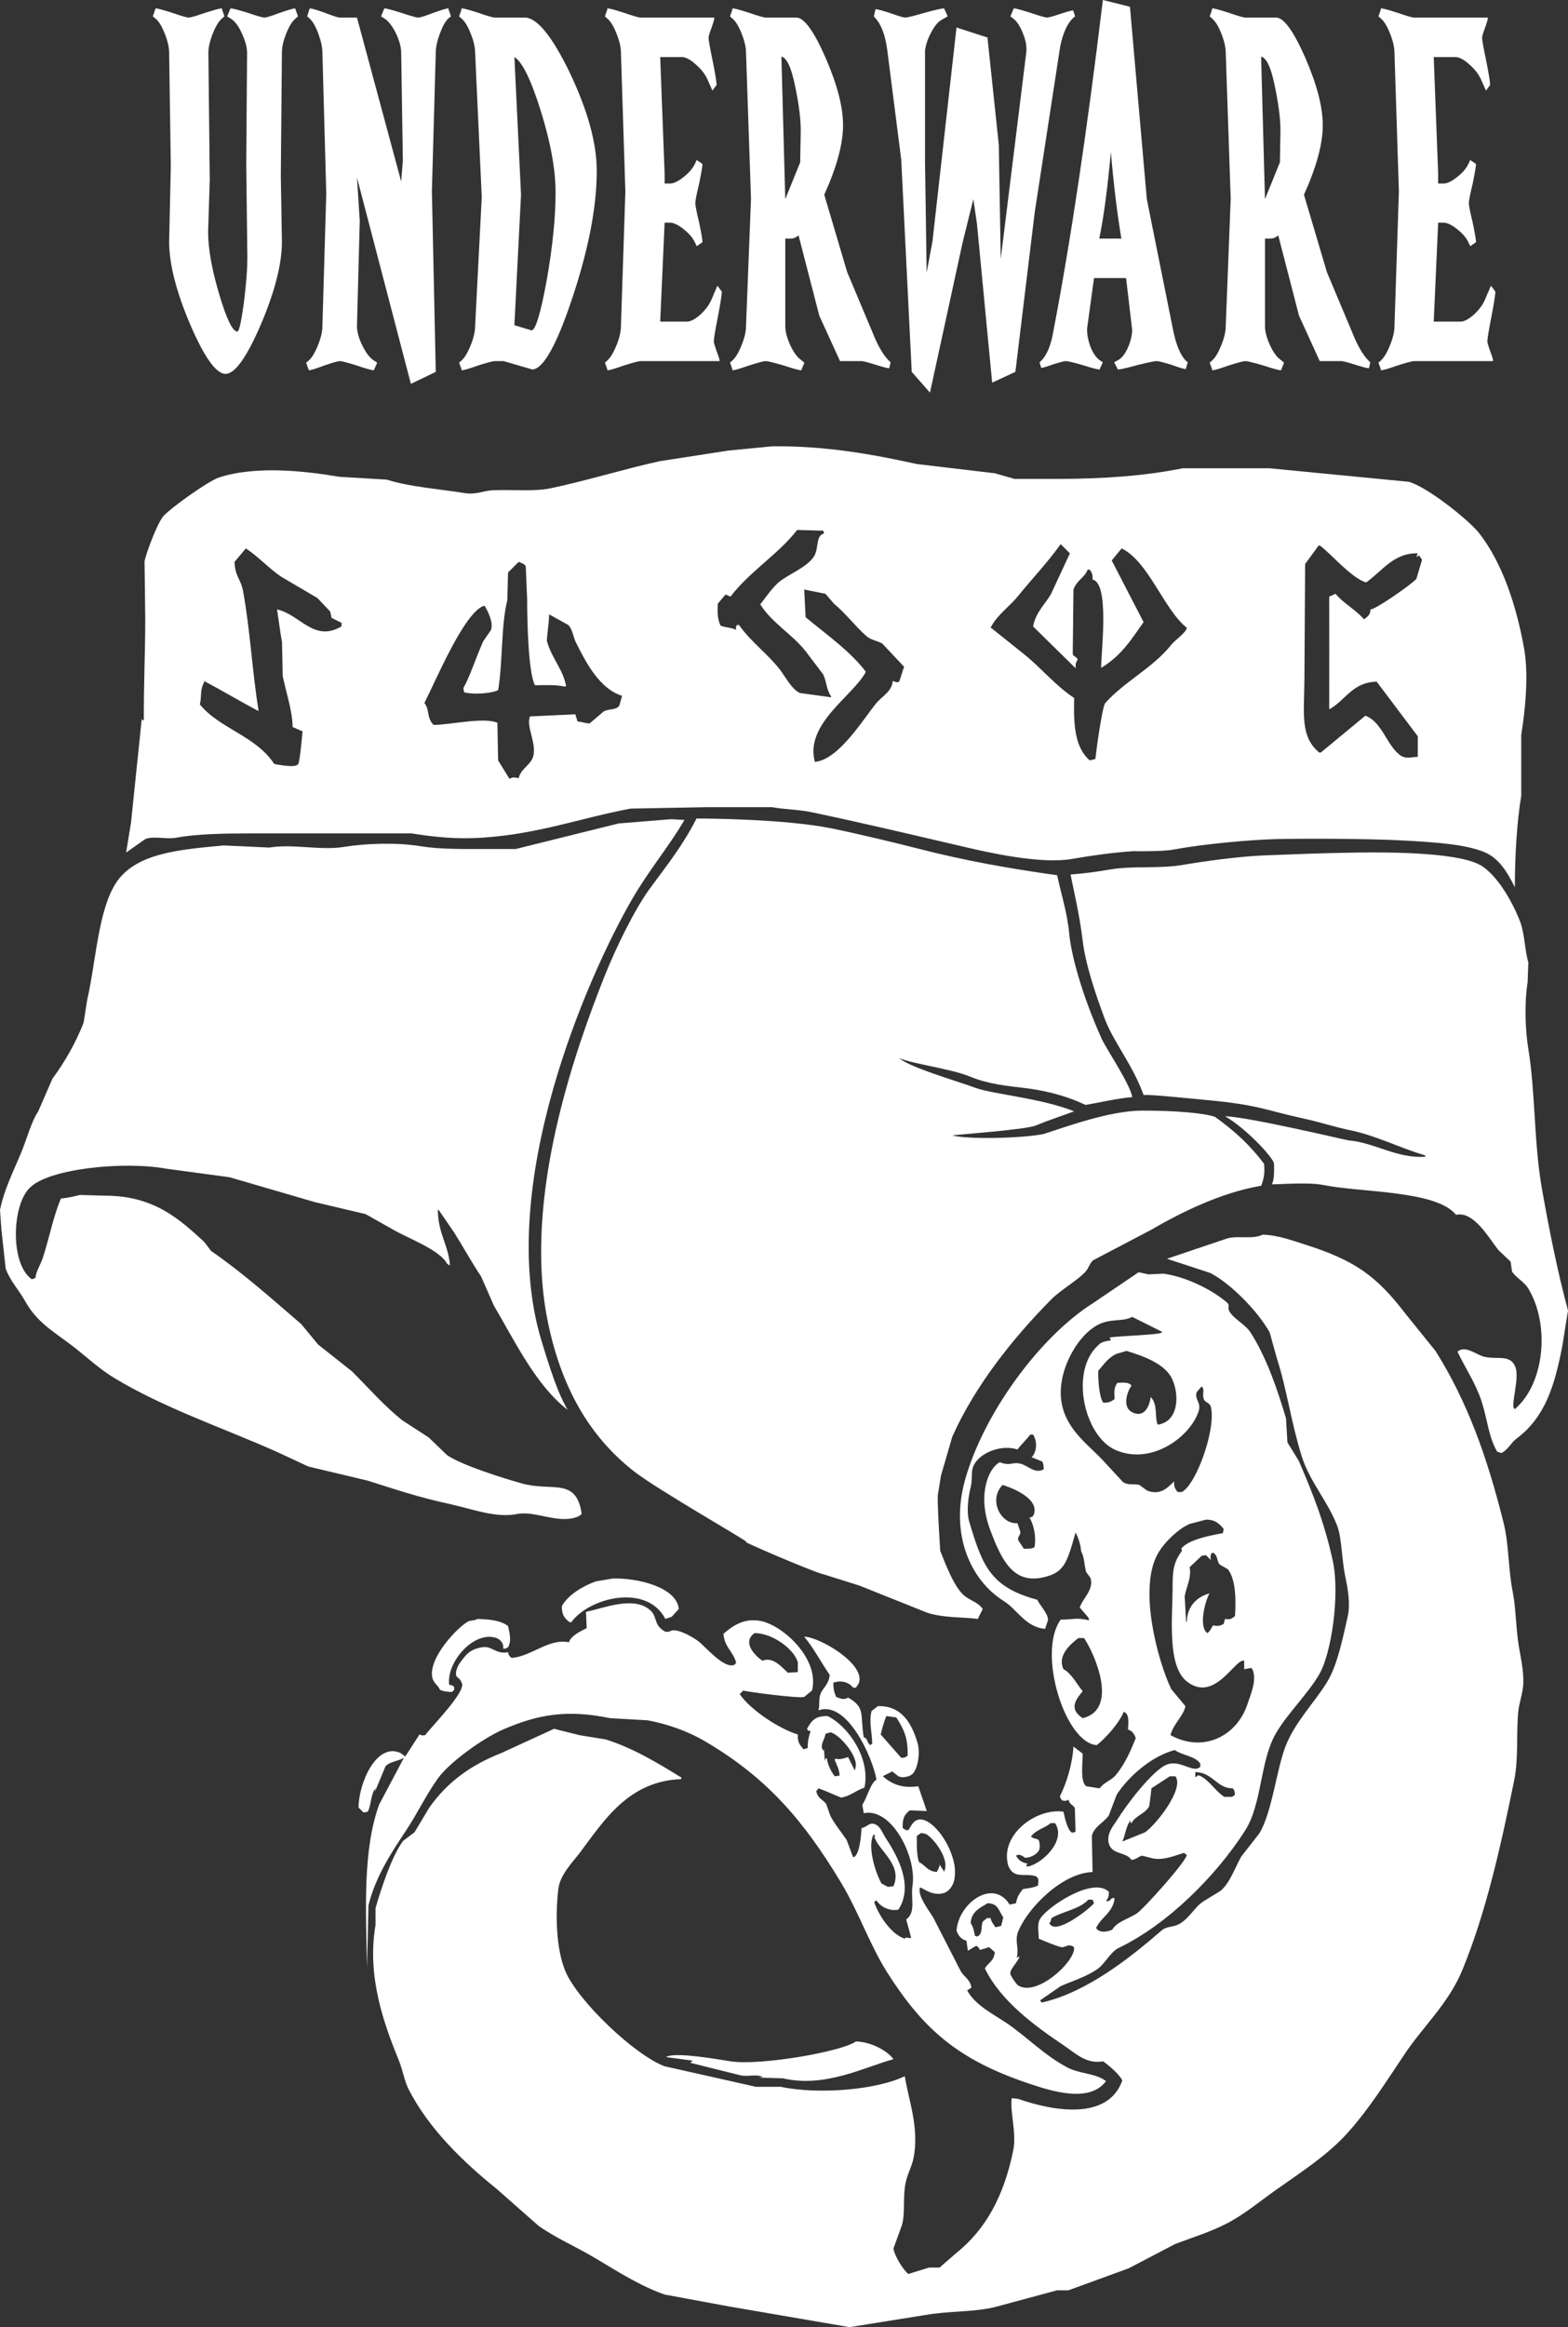 <?xml version="1.0" encoding="UTF-8"?>
<svg id="Capa_2" data-name="Capa 2" xmlns="http://www.w3.org/2000/svg" viewBox="0 0 2213 3282.55">
  <rect x="0" y="0" width="2213" height="3282.55" fill="#333333" stroke="none"/>
  <defs>
    <style>
      .cls-1 {
        isolation: isolate;
      }

      .cls-2 {
        fill: #fff;
        stroke-width: 0px;
      }
    </style>
  </defs>
  <g id="white_runes_text" class="cls-1">
    <g id="white_runes_text-2" data-name="white_runes_text">
      <path class="cls-2" d="m1723.69,486.83c-4.16,10.51-8.58,17.83-13.26,21.95l-3.12,2.81c1.3,3.76,2.34,6.57,3.12,8.44l.39,2.25c2.86,0,10.66-2.25,23.41-6.75,13-4.12,20.8-6.19,23.41-6.19,2.86,0,11.31,2.07,25.36,6.19,13.78,4.5,22.1,6.75,24.97,6.75l4.29-10.69-4.68-3.94c-5.46-3.75-10.53-10.69-15.21-20.82-4.68-10.13-7.02-19.14-7.02-27.02v-123.26h8.19c3.38,0,6.89-1.49,10.53-4.5l29.26,113.13,29.26,64.16h30.43c2.34,0,8.84,1.69,19.5,5.07,10.92,3.38,17.42,5.07,19.51,5.07l1.95-8.44-2.34-2.25c-8.06-7.88-15.87-21.39-23.41-40.52l-35.5-84.42-32.38-109.19c17.68-39.02,26.53-71.66,26.53-97.93s-8.19-57.21-24.58-95.12c-16.65-37.89-30.43-56.84-41.35-56.84h-43.3c-2.6,0-10.4-2.25-23.41-6.75-12.75-4.12-20.55-6.19-23.41-6.19-.26,1.13-.39,1.88-.39,2.25l-3.12,9,3.12,2.81c4.68,3.75,9.1,10.89,13.26,21.39,4.16,10.51,6.24,19.51,6.24,27.02l7.02,205.99-7.02,179.54c0,7.88-2.08,16.88-6.24,27.02Zm75.29-366.39c5.46,25.52,8.19,46.71,8.19,63.6l-.78,45.02-21.06,51.78-5.46-200.92c7.54,1.5,13.91,15.01,19.11,40.52Zm-329.45,388.34l-2.34,2.25,2.34,7.88c2.08,0,7.8-1.69,17.16-5.07,9.62-3,15.47-4.5,17.55-4.5,2.86,0,10.79,1.88,23.8,5.63,13,4.13,20.93,6.19,23.8,6.19l4.68-10.13-4.29-2.81c-5.21-3.75-9.62-10.13-13.26-19.14-3.12-8.63-4.68-16.32-4.68-23.08v-2.81l9.75-70.91h45.25l8.58,72.6c0,7.51-1.82,15.57-5.46,24.2-3.65,8.64-7.94,14.63-12.87,18.01l-7.02,3.94c1.82,3.75,3.25,6.57,4.29,8.44,0,.38.39.94,1.17,1.69,3.12,0,12.22-2.06,27.31-6.19,15.08-3.75,24.19-5.63,27.31-5.63,2.34,0,9.1,1.69,20.29,5.07,11.44,4.13,18.33,6.19,20.68,6.19l2.73-9.57-2.73-2.25c-7.8-8.25-13.79-22.7-17.94-43.34l-37.06-184.6-23.8-271.28-38.23-9.57c-22.37,185.36-45.51,340.32-69.44,464.89-3.38,21.02-9.23,35.65-17.55,43.9Zm98.31-294.35c3.9,45.78,8.84,86.49,14.82,122.13h-31.21c6.24-30.01,11.7-70.72,16.38-122.13ZM448.8,486.83c-4.16,10.51-8.58,17.83-13.26,21.95l-3.51,2.81,3.9,10.69c2.6,0,9.88-2.25,21.85-6.75,11.96-4.12,19.24-6.19,21.85-6.19s10.53,2.07,23.8,6.19c13.26,4.5,21.32,6.75,24.19,6.75l4.68-10.69-6.63-4.5c-5.21-4.12-10.14-11.06-14.82-20.82-4.68-9.75-7.02-18.57-7.02-26.45l3.9-148.58-3.9-60.78,76.07,290.98,35.11-16.88-5.46-254.96,5.46-195.3c0-7.5,1.95-16.51,5.85-27.02,3.9-10.5,7.93-17.63,12.09-21.39l3.51-2.81-3.12-9c-.26-.37-.39-1.13-.39-2.25-2.6,0-9.62,2.07-21.07,6.19-11.7,4.5-18.86,6.75-21.46,6.75-2.86,0-10.92-2.25-24.19-6.75-13.26-4.12-21.2-6.19-23.8-6.19l-4.68,11.26,6.24,3.94c5.46,4.13,10.53,11.07,15.21,20.82,4.68,10.13,7.02,18.95,7.02,26.45l2.34,151.96-2.34,29.83-62.42-231.32h-24.19c-2.6,0-9.62-2.25-21.07-6.75-11.7-4.12-18.86-6.19-21.46-6.19-.26,1.13-.52,1.88-.78,2.25l-2.73,9,3.12,2.81c4.42,3.75,8.58,10.89,12.48,21.39,3.9,10.51,5.85,19.51,5.85,27.02l5.46,198.67-5.46,186.85c0,7.88-2.08,16.88-6.24,27.02Zm421.32,0c-4.16,10.51-8.58,17.83-13.26,21.95l-3.12,2.81c1.3,3.76,2.34,6.57,3.12,8.44l.39,2.25c2.86,0,10.66-2.25,23.41-6.75,13-4.12,20.8-6.19,23.41-6.19h111.57c0-2.25-1.43-6.94-4.29-14.07-2.6-7.5-3.9-12-3.9-13.51,0-4.12,1.95-15.94,5.85-35.46,3.64-19.5,5.46-31.14,5.46-34.89l-6.24-8.44-8.19,19.14c-3.12,7.51-8.33,14.63-15.6,21.39-7.55,6.75-13.92,10.13-19.11,10.13h-37.84l6.24-139.58h7.41c5.2,0,11.57,3.01,19.11,9.01,7.8,6.01,13.26,12.38,16.38,19.14l2.34,5.07,8.19-5.63c0-3.38-1.56-12.57-4.68-27.58-3.64-15-5.46-24.2-5.46-27.58s1.82-12.57,5.46-27.58c3.12-15.38,4.68-24.57,4.68-27.58l-8.19-5.63-2.34,5.07c-3.12,6.75-8.58,13.14-16.38,19.14-7.55,6.01-13.92,9-19.11,9h-7.41v-14.07l-6.24-164.34h30.43c5.46,0,11.96,3.38,19.51,10.13,7.8,6.75,13.39,13.89,16.77,21.39l7.02,15.76,5.85-7.88c0-4.12-1.82-15.38-5.46-33.77-3.9-18.38-5.85-29.45-5.85-33.21,0-1.87,1.43-6.56,4.29-14.07,2.6-7.5,3.9-12.19,3.9-14.07h-104.16c-2.6,0-10.41-2.25-23.41-6.75-12.75-4.12-20.55-6.19-23.41-6.19-.26,1.13-.39,1.88-.39,2.25l-3.12,9,3.12,2.81c4.68,3.75,9.1,10.89,13.26,21.39,4.16,10.51,6.24,19.51,6.24,27.02l6.24,195.86-6.24,189.67c0,7.88-2.08,16.88-6.24,27.02Zm176.53,0c-4.16,10.51-8.58,17.83-13.26,21.95l-3.12,2.81c1.3,3.76,2.34,6.57,3.12,8.44l.39,2.25c2.86,0,10.66-2.25,23.41-6.75,13-4.12,20.8-6.19,23.41-6.19,2.86,0,11.31,2.07,25.36,6.19,13.78,4.5,22.1,6.75,24.97,6.75l4.29-10.69-4.68-3.94c-5.46-3.75-10.53-10.69-15.21-20.82-4.68-10.13-7.02-19.14-7.02-27.02v-123.26h8.19c3.38,0,6.89-1.49,10.53-4.5l29.26,113.13,29.26,64.16h30.43c2.34,0,8.84,1.69,19.51,5.07,10.92,3.38,17.42,5.07,19.5,5.07l1.95-8.44-2.34-2.25c-8.06-7.88-15.87-21.39-23.41-40.52l-35.5-84.42-32.38-109.19c17.68-39.02,26.53-71.66,26.53-97.93s-8.19-57.21-24.58-95.12c-16.65-37.89-30.43-56.84-41.35-56.84h-43.3c-2.6,0-10.41-2.25-23.41-6.75-12.75-4.12-20.55-6.19-23.41-6.19-.26,1.13-.39,1.88-.39,2.25l-3.12,9,3.12,2.81c4.68,3.75,9.1,10.89,13.26,21.39,4.16,10.51,6.24,19.51,6.24,27.02l7.02,205.99-7.02,179.54c0,7.88-2.08,16.88-6.24,27.02Zm75.29-366.39c5.46,25.52,8.19,46.71,8.19,63.6l-.78,45.02-21.07,51.78-5.46-200.92c7.54,1.5,13.91,15.01,19.11,40.52Zm130.11-51.22l19.9,155.9,14.82,299.42,25.75,29.27,46.03-211.62,15.21-61.35,5.07,34.89,21.46,224,32.77-15.2,27.31-225.13,35.89-233.57c3.9-19.14,10.01-32.64,18.33-40.52l2.73-2.25c-.78-3-1.56-5.25-2.34-6.75,0-.37-.13-.93-.39-1.69-2.08,0-8.19,1.69-18.33,5.07-10.14,3.38-16.26,5.06-18.33,5.06-2.6,0-10.53-2.25-23.8-6.75-13.01-4.12-20.81-6.19-23.41-6.19l-4.68,11.26,4.29,3.38c4.94,3.75,9.36,10.51,13.26,20.26,3.38,8.26,5.07,15.76,5.07,22.51v2.81l-36.28,293.23-2.73-160.97-15.99-151.4-43.69-14.07-33.94,301.67-8.19,43.9-2.34-157.59V72.04c.78-7.88,3.51-16.32,8.19-25.33,4.68-9,9.36-15,14.04-18.01l9.75-5.63-5.07-11.26c-3.12,0-12.23,2.07-27.31,6.19-15.35,4.5-24.58,6.75-27.7,6.75-2.34,0-9.23-2.06-20.68-6.19-11.45-3.75-18.47-5.63-21.07-5.63l-2.34,10.13,2.34,2.81c8.06,8.64,13.52,23.07,16.38,43.34Zm-587.71,417.61c-4.16,10.51-8.58,17.83-13.26,21.95l-3.12,2.81c1.3,3.76,2.34,6.57,3.12,8.44l.39,2.25c2.86,0,10.66-2.25,23.41-6.75,13-4.12,20.8-6.19,23.41-6.19h12.48l40.57,11.82c15.6-.75,34.58-34.89,56.95-102.43,22.63-68.29,33.94-127.57,33.94-177.85,0-38.64-12.62-84.61-37.84-137.89-25.23-52.15-46.56-78.23-63.98-78.23h-42.13c-2.6,0-10.4-2.25-23.41-6.75-12.75-4.12-20.55-6.19-23.41-6.19-.26,1.13-.39,1.88-.39,2.25l-3.12,9,3.12,2.81c4.68,3.75,9.1,10.89,13.26,21.39,4.16,10.51,6.24,19.51,6.24,27.02l9.36,203.74-9.36,181.79c0,7.88-2.08,16.88-6.24,27.02Zm61.64-406.35c10.92,6.38,23.27,31.52,37.06,75.42,14.04,44.66,21.07,83.3,21.07,115.94,0,34.89-4.16,75.98-12.48,123.26-8.58,46.91-15.74,70.55-21.46,70.91l-24.19-7.32,9.36-184.04-9.36-194.17Zm-12.97,2245.07c1.33-.67,2.67-1.33,4-2,5.25-9.07,2.25-19.46,0-30-10.22-7.71-25.01-9.36-43-10-3.51,2.55-9.61,1.5-14,4-14.95,8.51-55.02,50.72-50,78,1.64,8.91,8.2,11.08,11,18,4.23,2.1,10.48,3.04,17,3,1-1,2-2,3-3v-4c-2.33-2.23-2.56-2.42-7-3-4.6-31,34.37-77.31,67-66,4.32,1.75,10.56,7.05,9,15h3Zm-95,183c16.53-22.97,63.65-56.7,92-69,49.15-21.32,90.22-28.57,151-16,17.66,1,35.33,2,53,3,28.73,5.27,57.52,15.87,80,29,88.57,51.72,140.49,112.79,193,200,25.08,41.64,40.42,87.92,66,128,50.8,79.61,99.72,121.83,198,155,33.19,11.2,86.26,28.36,110-3-13.84-11.1-37.73-10.45-54-19-32.69-17.17-56.37-42.35-85-62-20.21-13.87-44.76-25.14-57-47,2-1.33,4-2.67,6-4-1.75-11.57-10.17-14.79-15-23-13-25.33-26-50.67-39-76-5.14-8.52-21.09-29.16-19-40v-2c3.36-1.16,16.05,12.24,33,8,7.95-1.99,14.42-10.39,16-20,1.57-9.53.7-18.03-1-25-7.63-31.24-32.56-61.54-49-59-8.46,1.3-10.82,8.97-15,15h-3c-1.67-1-3.33-2-5-3-.46-13.08,1.93-18.65,10-25,8,.33,16,.67,24,1-4-11.67-8-23.33-12-35-23.71,3.43-37.64-3.45-50-14,3.93-2.94,9.49-4.15,13-7,3,2.33,6,4.67,9,7,5.5,2.61,14.57.64,18-2,9.09-5.04,13.23-30.96,9-45-7.88-26.14-21.36-52.87-56-52-3,2.33-6,4.67-9,7-3.84,15.97.67,28.63,1,46-1,.67-2,1.33-3,2-5.01-4.26-3.19-9.75-9-11-5.26-32.01,2.84-41.98-22-56-6.24,3.54-9.9,1.58-17-1-3.12-8.02-3.63-10.61-4-20,10.3-3.63,21.67-1.52,28,7h4c1.33-2,2.67-4,4-6,10.56-27.15-55.18-65.41-77-66,13.73,16.74,23.11,35.12,36,54-1.23,14.76-11.68,18.98-14,30-1.34,6.37-.1,14.44-2,20,40.14-14.83,76.76,66.16,82,98-8.04,3.2-14.4,28.15-20,35,.67,4,1.33,8,2,12,39.89-8.13,74.58,61.99,69,101-3.02,21.11,5.18,37.89-9,49,2.33,8.67,4.67,17.33,7,26-5.78.57-7.06-2.22-9,1-18.63-5.42-36.91-32.86-43-51v-1c1-.67,2-1.33,3-2,5.26,8.54,17.85,15.77,31,13,21.95-33.92-1.54-76.12-18-101-4.67-7.06-7.48-17.78-17-20-6.82-1.46-9.43,4.58-17,6-.7,10.21-2.62,37.41-11,41h-1c-3-8-6-16-9-24-7.19-10.88-16.44-21.67-23-34-2-5.67-4-11.33-6-17-5.13-6.77-11.62-7.25-14-18,1-1.33,2-2.67,3-4,9.24,2.91,21.53,8.88,32,13,12.79-1.75,20.31-9.95,33-14,8.86-41.16-22.61-86.63-52-101-18.04-.32-22.75,6.88-29,18,2.02,3.67.05,2.19,5,3-1.99,7-4.25,12.59-4,24-2,.67-4,1.33-6,2-4.84-6.84-8.36-8.01-8-21-26.88-8.18-67.54-35.24-82-57,1.67-1.67,3.33-3.33,5-5,4.15,1.63,78.28,11.47,86,9,3.67-3,7.33-6,11-9,11.16-43.77-39.79-91.32-72-98-25.05-5.19-41.8,8.44-53,18,1.54,19.24,14.01,25.04,18,41-1,1-2,2-3,3-15.14,5.19-41.51-27.17-51-34-7.56-5.44-23.35-14.69-34-15-5.05-.15-6.02,3.23-12,2-17-9.01-10.78-20.65-21-30-23.24-21.27-65.91-3.04-91,2,.33,7.67.67,15.33,1,23-7.85,3.85-22.57,10.82-25,20-28.06-6.18-53.1,20.03-81,22-3.09-2.44-3.98-3.22-5-8-17.92,3.23-22.44-9.7-37-7-17.63,3.27-21.94,10.58-28,18-6.06,7.42-11.07,18.12-7,24,3.52,1.97,5.49,5.13,7,9,4.65,12.91-43.18,61-52,73-4.16.54-4.43.42-8-1-6.67,10.33-13.33,20.67-20,31-2.33-1.67-4.67-3.33-7-5-33.47-15.03-58.71,41.95-59,77,2.33,2.33,4.67,4.67,7,7,2-.33,4-.67,6-1,5.09-9.43,4.11-25.33,11-33-.33,1.67-.67,3.33-1,5,5-12,10-24,15-36,5.23-6.53,18.71-7.68,26-12-11.67,22-23.33,44-35,66-22.93,63.87-18.81,145.52-17,230,.67-29.33,1.33-58.67,2-88,10.34-41.83,33.47-75.88,54-107,15.72-23.83,27.39-48.92,44-72Zm676,81c2-1.33,4-2.67,6-4,2,.33,4,.67,6,1,10.41,4.71,34.34,34.78,27,52v2c-2-3-4-6-6-9v-2c-2.02,4.33-2.8,7.68-5,11-13.32-1.22-15.27-9.15-25-14-3.23-9.07-3.28-23.72-3-37Zm-43-169c4.67.67,9.33,1.33,14,2,10.98,17.15,16.37,28.55,16,53v1c-3.16,1.98-3.41,2.7-9,3-9.67-11-19.33-22-29-33,1.31-6.23,4.79-18.82,8-26Zm-18,167c1.26,1.56,4.04,2.12,1,3,4.77,18.91,40.28,39.11,27,70-2.67.33-5.33.67-8,1-3-1.67-6-3.33-9-5-8.29-14.46-20.39-52.28-11-69Zm-68-142c2.33-.67,4.67-1.33,7-2,11.97,1.98,41.55,35.29,35,51v2h-1c-3-6-6-12-9-18-3.52.49-10.41,4.33-18,2-.33.67-.67,1.33-1,2,2.99,6.58,6.6,13.88,7,22-2.33.33-4.67.67-7,1-4.85-6.76-9.43-14.93-11-25-2.85-1.34-1.49.82-3,3-.33-5.33-.67-10.67-1-16-.33.67-.67,1.33-1,2-5.95-8.11,2.1-15.14,3-24Zm-100-142c24.73-.07,55.22,21.9,61,41v14c-4.71.7-8.03,0-14,1-8.13-7.47-21-23.39-36-17-13.07-9.27-28.12-27.02-11-39Zm40,628c59.28,13.86,114.9-15.75,156-27-9.18-12.65-32.68-24.57-53-25-20.4,14.58-135.67,34.46-177,28-17.91-2.8-73.71-12.73-89-7-.67.33-1.33.67-2,1,12.33,1.67,24.67,3.33,37,5v1c-1,.67-2,1.33-3,2,24,6,48,12,72,18,9.99,1.67,22.94-2.06,30,2h2c-2.33.33-4.67.67-7,1,11.33.33,22.67.67,34,1ZM232.48,47.28c4.16,10.51,6.24,19.51,6.24,27.02l2.34,159.84-2.34,106.94c0,31.15,9.88,69.98,29.65,116.5,20.02,46.53,36.67,69.79,49.93,69.79s29.9-23.26,49.93-69.79c19.76-46.52,29.65-85.35,29.65-116.5l-1.56-93.43,1.56-174.47c.26-7.88,2.34-16.69,6.24-26.45,4.16-10.13,8.58-17.07,13.26-20.82l3.12-2.81-3.9-11.26c-2.34,0-9.5,2.07-21.46,6.19-11.97,4.5-19.25,6.75-21.85,6.75s-10.53-2.25-23.8-6.75c-13.26-4.12-21.33-6.19-24.19-6.19l-4.68,11.26,6.24,3.94c5.46,3.75,10.4,10.69,14.82,20.82,4.68,10.13,7.02,18.95,7.02,26.45l-1.17,156.46,1.56,131.7c0,17.64-1.69,39.59-5.07,65.85-3.65,26.27-6.63,39.4-8.97,39.4-6.77,0-15.35-17.63-25.75-52.9-10.4-34.89-15.6-64.16-15.6-87.8l2.34-73.17-1.95-179.54c0-7.5,2.08-16.51,6.24-27.02,4.16-10.5,8.58-17.63,13.26-21.39l3.12-2.81c-1.3-4.12-2.34-7.12-3.12-9,0-.37-.13-1.13-.39-2.25-2.86,0-10.67,2.07-23.41,6.19-13.01,4.5-20.81,6.75-23.41,6.75-2.86,0-10.67-2.25-23.41-6.75-13.01-4.12-20.81-6.19-23.41-6.19l-3.9,11.26,3.51,2.81c4.68,3.75,9.1,10.89,13.26,21.39Zm1902.52,2198.27c-6.64-33.72-5.13-66.55-13-98-23.42-93.62-51.22-170.79-96-242-14-17.33-28-34.67-42-52-40.46-52.73-70.46-75.44-142-98-18.22-5.74-37.56-13.31-60-14-13.35,6.8-33.86,1.31-49,5-28.66,9.67-57.34,19.33-86,29,20.33,6.67,40.67,13.33,61,20,29.26,14.97,68,54.84,84,84,3.33,12,6.67,24,10,36,14.43,44.86,19.82,89.12,35,138,11.23,36.17,36.73,63.69,50,98,7.04,18.19,6.2,46.55,12,74,3.02,14.28,7.27,36.49,3,55-7.08,30.71-14.23,67.8-29,92-17.43,28.55-44.12,54.92-58,89-13.24,32.51-19.64,96.08-38,125-8.33,10.67-16.67,21.33-25,32-8.85,15.33-16.3,38.34-30,49-7.67,4.67-15.33,9.33-23,14-13.38,8.37-20.81,25.51-36,33-7.78,3.83-16.99,2.79-23,8-45.57,39.46-106.01,87.4-169,102h-1c-.67-1-1.33-2-2-3,9.67-6.67,19.33-13.33,29-20,18.26-8.06,37.73-13.69,53-25,9.9-7.33,17.42-23.44,29-29,69.76-33.51,137.59-102.11,178-165,24.56-38.22,21.02-98.97,44-138,17.24-29.28,43.64-53.47,61-83,16.97-28.88,29.41-112.22,19-160-11.79-54.12-28.31-95.56-48-141-5.33-8.67-10.67-17.33-16-26-.67-11.33-1.33-22.67-2-34-12.79-42.81-27.8-86.25-50-121-7.38-11.56-23.37-18.63-30-30-3.01-5.16,1.27-8.26-3-12-20.53-17.97-57.94-36.69-90-41-7,.33-14,.67-21,1-4.67-1-9.33-2-14-3-21.66,14.67-43.34,29.33-65,44-73.99,46.91-153.7,154.62-180,249-21.6,77.52,8.27,142.04,55,171,18.12,11.23,30.6,36.9,58,39,1.33-4,2.67-8,4-12,1.22-8.28-11.2-20.85-15-29-65.55-17.65-77.36-47.12-96-110-4.63-15.62-.82-37.66,2-49,2.89-11.61-.09-20.99,4-30,8.31-18.29,38.91-30.54,62-23,5.65-7.4,12.25-13.26,18-21h4c6.3,10.14,5.49,23.78-2,32,5,2,10,4,15,6,1.47,2.98,2.08,5.7,2,11-12.89,6.86-21.54-5.23-33-8-11.58-2.8-13.92,3.88-29-2-15.24,7.8-32.12,44.45-14,94,17.15,46.89,34.5,78.47,77,68,27.98-6.89,31.87-19.7,44-63,7.74,14.65,7.67,27,8,27,4.35,7.2,4.04,18.28,7,29,2,2.67,4,5.33,6,8,5.5,16.91-11.61,29.49-15,42,4,4.67,8,9.33,12,14,.33,1,.67,2,1,3v1c-17.87-4.31-21.26-1.14-40-1-33.51,46.53,6.09,174.09,51,177,12.8-10.06,31.71-31.27,38-47,7.93,2.66,6.71,14.43,6,25,6.33,2.26,8.53,5.97,11,12-7.72,19.44-15.8,37.22-28,52-6.44,7.8-16.74,10.32-23,19-6.33-1-12.67-2-19-3-8.91-6.69-4.71-34.31-5-46-4.33-3.33-8.67-6.67-13-10-1.4,25.2-10.04,52.37-19,70,1.3,8.29,8.26,7.4,12,5,1.86,7.6,6.89,6.98,9,12,.33,11,.67,22,1,33-2.82,1.3-2.85,1.86-6,1-5.7-4.79-9.39-20.84-11-29-37.42-5.96-90.6,32.04-78,76,7.93,19.76,23.24,9.84,39,15,4.72,3,3.59,5.81,3,13-5.2,2.96-13.68,3.84-21,5-5.48,6.02-8.84,12.17-10,20-3,.67-6,1.33-9,2-23.35-37.72-72.45-2.07-75,37,2.95,7.23,6.23,11.6,14,14,.67,4.67,1.33,9.33,2,14,4-2.33,8-4.67,12-7,2.89,2.38,3.42,1.96,5,6,4.33-1.33,8.67-2.67,13-4,2.67,2.33,5.33,4.67,8,7-1.21,13.02-9.06,14.5-14,23,22.64,46.42,70.44,80.99,112,109,15.17,10.22,31.46,26.56,55,22,8.03,5.99,22.5,17.88,27,27-20.05,56.36-95.97,43.84-147,26l-9-1c-3.03,18.29,7.13,49.28,2,74-13.29,64.03-38.13,110.71-81,145-7.67,6.67-15.33,13.33-23,20h-15c-9.67,3-19.33,6-29,9-7.28-5.74-19.72-25.79-21-36,4-11,8-22,12-33,4.88-17.59,1.03-39.14,5-59,2.51-12.54,8.64-23.05,11-34,9.29-43.06-7.24-85.22-12-117-38.82,18.98-120.7,26.39-175,15h-35c-43-9.67-86-19.33-129-29-42.56-15.88-122.66-92.54-140-134-13.55-32.4-14.14-80.81-10-116,2.41-20.52,20.64-38.17,31-52,33.45-44.64,68.23-100.19,142-103,.33-.67.67-1.33,1-2-32.36-19.96-67.45-41.5-107-54-12.33-2-24.67-4-37-6-12-3-24-6-36-9-24.66,11.33-49.34,22.67-74,34-44.29,17.41-76.73,41.33-102,77-7,11.67-14,23.33-21,35-5.33,4-10.67,8-16,12-15.74,20.69-31.2,67.72-39,95v24c-12.53,72.75,12.18,139.8,33,191,5.84,14.36,7.4,28.11,14,41,28.4,55.46,77.04,102.25,124,140,19.66,17.33,39.34,34.67,59,52,24.59,17.44,52.5,29.26,79,45,30.4,18.06,63.81,39.74,99,52,30.66,5.67,61.34,11.33,92,17,56.33,9.67,112.67,19.33,169,29,35.33-5.67,70.67-11.33,106-17,35.15-6.08,66.24-3.92,98-11,29.66-8,59.34-16,89-24h16c28.33-10.33,56.67-20.67,85-31,21.66-11.33,43.34-22.67,65-34,26.54-10.21,49.61-16.95,73-29,25.12-12.94,46.7-31.2,69-47,34.79-24.65,72.71-48.86,101-80,30.92-34.04,55.96-74.32,82-113,26.27-39.02,61.62-70.86,81-118,33.12-80.56,53.8-172.68,73-267,6.6-32.42,2.59-67.59,6-99,.84-7.69,4.4-19.31,6-29,3.19-19.29-2.22-42.84-5-59-4.78-27.79-4.23-54.77-9-79Zm-675-63c-4.54,2.17-8.34,2.04-15,2-2.67-4-5.33-8-8-12-1.18-5.22,3.56-6.64,3-12-1.33-4-2.67-8-4-12-23.88,1.6-41.36-33.13-21-54,14.28,4.49,52.31,19.34,44,42-1.98,3.34-1.57,2.98-6,4,6.3,10.63,9.74,27.97,7,42Zm-47,534c-2.67.67-5.33,1.33-8,2-2.76-4.29-5.71-7.25-7-13h-5c-2,1.67-4,3.33-6,5-2.85,5.54.67,18.19-8,21-1-.33-2-.67-3-1-1.46-8.06-2.7-12.71-6-18,.71-16.26,13.42-21.54,24-28,15.01.82,14.68,9.18,22,20-1,4-2,8-3,12Zm68-4c1.99-1.85,2.31-3.77,3-7,16.24-9.72,39.64-12.42,52-26h6c.67,1.67,1.33,3.33,2,5-5.07,6.98-55.02,47.03-63,28Zm258-178h-11c-12.61-7.7-20.68-23.23-35-30-3.44-.61-2.24-.1-5,2h-1v-7c25.52.86,29.71,23,53,23,1.98,3.16,2.7,3.41,3,9-1.33,1-2.67,2-4,3Zm-6-321c11.42,14.48,11.46,44.42,10,66-4.97,3.75-5.9,5.15-14,4-.67,2.33-1.33,4.67-2,7-3.91,2.53-8.97,3.9-15,2-2.46,3.98-4.07,8.32-8,11-12.64-8.67-3.26-45.19,3-56-17.69,4.8-31.5,18.1-32,40h-1c-.67-12-1.33-24-2-36,2.68-14.43,9.74-25.92,7-41,5.67-5.33,11.33-10.67,17-16,2-.33,4-.67,6-1,2.33,2.33,4.67,4.67,7,7-.88-4.57-.74-6.48,1-10h3c6.08,4.84,3.63,9.06,8,16,4,2.33,8,4.67,12,7Zm-6-57c-.33,2-.67,4-1,6-18.97,3.56-48.67,8.94-59,22,2.66,2.39-.05,4.59-1,6-8.27,12.22-11,22.15-11,44,0,47.57-8.51,116.1,21,138,39.22,29.11,67.18-33.87,80-30v12c3.33-.67,6.67-1.33,10-2,.67,1,1.33,2,2,3,6.2,15.04-3.71,36.52-7,47-14.21,45.24-61.6,70.82-109,45,3.88-16.26,18.5-26.86,21-41-6.67-8-13.33-16-20-24-19.31-40.75-45.78-139.66-20-189,8.6-16.46,28.77-36.37,46-44,7.67-2,15.33-4,23-6,13.73-.12,18.77,5.94,25,13Zm-73-212c11.11,23.05,9.41,60.88-20,65-4.66-9.47.54-28.68-10-39-1.39,12.11-8.85,31.02-27,21-13.1-7.23-6.36-28.76,0-37-3.44-4.89-10.36-4.55-19-4h-1c-4.74,6.77-4.52,11.39-4,23-4.74,3.24-7.32,5.14-16,5-5.75-8.48-7.28-32.15-7-45,8.46-9.44,13.57-18.29,26-24,4.67-1.33,9.33-2.67,14-4,22.38,6.74,53.72,17.65,64,39Zm-126,479c-18.86-12.66-11.19-24.43,0-38-7.09-8.6-16.6-26.19-27-31-9.53-19.78,11-36.27,21-44h8c15.77,23.63,48.94,100.76-2,113Zm57-333c-8.67-9.33-17.33-18.67-26-28-24.62-28.21-74.43-56.25-59-122,6.96-29.64,29.63-66.04,57-75,15.76-5.16,28.13-1.5,41-8,14,7,28,14,42,21v1c-4.5,3.47-59.56,4.72-74,7,.67,1.33,1.33,2.67,2,4-8.25,1.42-13.52,2.09-18,7-40.58,36.14-20.14,128.78,25,148,51.65,21.99,106.6-20.65,117-56,3.3-11.22-6.49-16.31-3-26,2.33-2.67,4.67-5.33,7-8,4.98,4.7.28,10.31,3,18,1.71,4.84,8.51,4.84,10,11,7.55,31.31-20.77,109.54-41,120h-6c-3.28-4.52-5.1-6.47-5-15-7.92,7.69-18.4,20.51-38,13-3.67-2.67-7.33-5.33-11-8-8.56-1.91-15.82.75-23-4Zm-133,542h-4c.67-1.33,1.33-2.67,2-4-8.38-1.27-12.5-4.99-16-11,4.54-3.22,8.76.24,13,3,7.72-.38,16.05-4.8,19-10,2.03-2.79,1.72-11.13,0-15-1.85-1.83-5.38-1.91-8-3-1-.67-2-1.33-3-2,7.51-9.94,18.39-11.17,28-19h6c16.18,23.86-16.58,55.8-37,61Zm-15,168c-3.04-2.16-9.89-12.45-11-16-1.21-7.2,10.27-16.08,13-25-1.33.67-2.67,1.33-4,2,3.66-13.9-3.37-23.59,2-37,13.14-32.8,61.53-82.45,105-84-.33-17-.67-34-1-51,3.13-13.29,17.74-19.24,24-29,3.67-9.67,7.33-19.33,11-29,16.25-25.33,49.38-54.65,82-63,9.89,7.25,29,8.47,36,19v5c-1.33.67-2.67,1.33-4,2-10.47,2.72-25.38-11.4-42-6-20.12,6.54-59.31,58.7-71,78-4.4,7.26-16.05,19.66-12,34,4.51,15.97,24.5,11.29,32,23,7.12-.78,10.19-5.35,15-6,5.33,1.33,10.67,2.67,16,4,15.4,2.53,30.73-4.39,43-8,1.33,1,2.67,2,4,3-1.59,9.98-60.12,75.07-70,82-10.84,7.59-28.24,11.58-35,23-5.24,3.24-18.5,5.81-23-2,7.13-15.54,23.26-21.36,26-41v-1c-4.37-1.13-3.54.58-8,4h-4c2.73-4.01,4.05-5.54,4-13-21.99-22.18-86.92,21.09-97,38-4.73,7.94-1.88,18.25-2,28,7.76,3.36,24.3,10.27,32,12,4.15.93,8.41-3.99,14-2,1,.33,2,.67,3,1,.33,1,.67,2,1,3-.87,20.74-53.45,68.14-79,52Zm179-216c-10.67,4.33-21.33,8.67-32,13,4.3-9.46,5.17-21.41,11-29v-2c.33,1.67.67,3.33,1,5h1c5.58-10.85,19.58-13.01,25-24,0,0,2.82-20.31,3-25,8.67-5.67,17.33-11.33,26-17h8c12.84,18.2-28.43,69.28-43,79Zm560-909c-11.26-64.38-8.86-134.21-19-196-4.45-27.11-5.59-65.19-1-94,.33-9.33.67-18.67,1-28-4.82-16.1-5.19-39.62-11-56-4.79-13.51-24.97-59.2-53-79-28.03-19.8-124.2-20.67-176-20s-95.42,2.64-132,4c-36.58,1.36-87.67,8.67-113,13-37.18,6.59-70.01,1.02-106,7-21.6,3.59-32.45,5.19-55,7,3.17,17.55,12.56,55.5,17,93,3.93,33.24,17.86,74.94,31,110,12.6,33.61,39.89,65.62,55,108,9.71-.98,62.66,4.68,88,7,74.81,6.86,83.48,14.37,137,26,25.72,5.59,41,11.3,68,17,36.12,7.63,70.77,25.5,104,35,.33.67.67,1.33,1,2-40.51,3.09-72.07-20.14-109-23,0,.33-142.32-33.44-174-34,28.36,16.25,65.35,55.31,69,66,.33,7.33.76,23.97-3,30,12.02.07,51.86-3.27,73,1,53.62,10.83,158.89,7.27,187,42,25.21-5.59,46.33,32.88,60,50,5.67,5.33,11.33,10.67,17,16,.67,4.67,1.33,9.33,2,14,5.51,8.58,17.38,14.68,23,24,31.24,51.85,22.42,135.14-19,170-7.71-2.73,8.31-44.91,0-61-7.53-16.54-26.69-8.24-44-13-9.91-2.73-23.46-14.05-34-9-1,.67-2,1.33-3,2,11.12,23.4,25.92,45.01,34,70,8.59,26.58,9.68,49.78,22,71,2,.67,4,1.33,6,2,9.62-4.62,13.07-14.07,21-20,39.72-29.68,53.75-72.32,65-131,2.67-16.67,5.33-33.33,8-50-14.44-53.5-26.79-114.63-37-173Zm-731-141c24.34,2.83,56.53,9.34,87,24,19.28-3.17,44.8-9.36,66-11-2.64-17.74-37.07-68.84-43-82-29.17-64.75-43.54-120.99-46-149-2.46-28.01-12.48-60.15-17-82-64.04-8.92-130.37-20.42-198-38-29.33-7.62-88.1-21.54-120-28-63.95-12.95-169.34-14-191-14-19.17,37.95-41.69,65.85-66,99-20.92,28.51-47.81,83.11-64,124-39.63,100.1-115.7,310.2-80,486,18.55,91.36,57.69,161.98,122,212,33.39,25.97,162,99.33,158,99v1c31,14.67,103.67,44.67,109,45,17,5.33,34,10.67,51,16,31.66,12.67,63.34,25.33,95,38,22.98,7.8,50.53,6.16,72,9,2.33-4.67,4.67-9.33,7-14-6.41-9.25-16.01-11.1-25-18-14.87-11.4-27.07-44.14-35-64,0-.67-5.13-77.37-3-81,1.33-8.33,2.67-16.67,4-25,5.33-18.33,10.67-36.67,16-55,32.48-72.81,86.87-140.3,140-194,12.66-12.79,39.26-28.03,49-40,3.95-4.86,5.18-11.19,10-15,27.33-14.33,54.67-28.67,82-43,39.02-22.82,97.55-52.41,155-62,4.54-11.79,5.09-19.85,4-31-18.69-25.11-40.88-45.92-69-66-13.65-5.44-56.5-9.1-103-9-46.5.1-109.81,23.75-139,33-27.14,5.74-105.43,8.21-129,2,8.67-1.33,104.14-8.16,118-14,18.17-7.66,40.36-14.79,54-20-46.55-18.55-114.84-24.17-139-33-29.92-10.94-91.59-28.34-108-42,19.85,8.25,73.74,15.15,100,26,25.32,10.47,51.51,13.15,76,16Zm-810,587c30.83,6.62,64.4,20.12,95,14,25.89-5.18,59.9,15.62,87,3,1.33-1,2.67-2,4-3-7.55-52.35-41.43-31.19-84-43-26.81-7.44-84.92-25.67-106-40-8.67-8.33-17.33-16.67-26-25-12.33-8-24.67-16-37-24-25.64-20.24-47.95-45.97-71-69-16-12.67-32-25.33-48-38-8-9.67-16-19.33-24-29-41.92-35.97-80.83-70.97-127-103-3.33-4.33-6.67-8.67-10-13-35.84-32.88-71.33-65-140-65-11.67-.33-23.33-.67-35-1-8.66,1.84-15.19,3.92-27,5-10.96,25.78-15.36,51.61-25,82-3.89,12.26-9.91,19.6-11,30-1.67.67-3.33,1.33-5,2-30.86-21.26-28.38-104.8-3-129,25.38-26.76,131.46-38.2,193-27,29.66,4,59.34,8,89,12,40,11.67,80,23.33,120,35,24,5.67,48,11.33,72,17,13,7.33,26,14.67,39,22,20.29,11.85,65.98,28.57,76,48,1,.67,2,1.33,3,2h1c-1.85-27.97-17.11-45.25-17-78h1c7.33,10.67,14.67,21.33,22,32,12.94,20.62,24.91,42.46,38,62,6,13.67,12,27.34,18,41,29.44,49.82,59.16,112.44,104,147-8.33-15.33-16.66-30.36-37-98-65.58-218.16,66.03-515,128-622,24.59-42.46,51.54-73.44,74-112-6.33-.33-12.67-.67-19-1-24.66,2-49.34,4-74,6-48.33,12-96.67,24-145,36h-40c-33.46,0-65.98.74-95-4-33.37-5.45-77.28-3.89-107,1-33.64,5.54-71.86-4.6-106,1-21.33-1-42.67-2-64-3-63.9,5.89-125.93,10.93-153,54-24.82,39.5-27.93,112.57-40,164-1.67,10.67-3.33,21.33-5,32-11.38,29.12-27.01,56.09-44,79-6.67,15.33-13.33,30.67-20,46-9.7,14.21-15.51,37.41-24,58-10.46,25.36-24.17,52.15-30,81,.67,9.33,1.33,18.67,2,28,2,18.33,4,36.67,6,55,6.41,17.27,19.08,30.78,27,45,17.12,30.75,39.05,42.53,66,63,19.72,14.98,38.27,32.86,60,46,69.85,42.23,150.47,69.27,229,104,15,7,30,14,45,21,28,6.67,56,13.33,84,20,39.2,12.32,70.9,23.31,116,33Zm-386-940c28.28-5.3,68.28-6,105-6h227c32.1,5.17,63.29,8.41,100,6,79.78-5.24,138.97-27.93,209-41,35.66-.67,71.34-1.33,107-2h93c14.37,2.93,37.29,3.28,55,7,72.17,15.15,141.6,31.65,216,49,34.4,8.02,107.44,24.67,152,17,27.82-4.79,55.76-8.85,87-11,0,.33,41.68.5,55-2,42.35-7.95,109.28-14.1,147-15,37.72-.9,129.12-.71,179,2,49.88,2.71,87.34,5.81,113,16,21.8,8.66,33.64,29.31,44,50,.07-44.89,2.79-91.82,9-129v-86c5.44-33.9,10.88-83.74,4-122-11.09-61.71-31.04-120.79-63-162-14.69-18.93-74.47-66.44-100-73-65.33-6.33-130.67-12.67-196-19h-123c-51.22,10.45-111.18,15-177,15h-60c-9.33-2.67-18.67-5.33-28-8-36.66-4.33-73.34-8.67-110-13-60.73-13.31-127.84-25.9-204-25-20.67,2-41.34,4-62,6-32.33,5-64.67,10-97,15-50.21,10.99-101.49,27.12-153,38-24.66,5.21-54.44,1.75-83,3-11.77.52-23.22,6.51-39,4-37.46-5.97-78.4-8.89-110-19-22.33-1.33-44.67-2.67-67-4-50.03-8.49-118.51-15.83-170,1-15.09,4.93-67.48,42.55-78,54-8.42,9.16-24.02,50.28-27,64,.33,27,.67,54,1,81,0,47.57-2.3,96.12-2,144-1-.67-2-1.33-3-2-5,48.33-10,96.67-15,145-2.33,14.33-4.67,28.67-7,43,9-6.33,18-12.67,27-19,11.71-4.86,29.51.72,44-2Zm1592-225c.33-53.66.67-107.34,1-161,6.33-8.67,12.67-17.33,19-26h2c16.87,12.98,44.73,45.96,65,52,21.65-14.86,39.17-42.33,73-41-.67,1.67-1.33,3.33-2,5,1.33-.67,2.67-1.33,4-2,1.33,2,2.67,4,4,6-2.67,9-5.33,18-8,27-6.42,7.55-59.99,44.85-65,43,.72,6.76-3.83,10.52-9,14-11.42-13.7-29.17-22.43-40-36-3,1.33-6,2.67-9,4,.21,48.81-.06,101.71,0,159,22.97-12.47,32.66-38.42,67-39,19.33,25.66,38.67,51.34,58,77v29c-10.13.48-15.45,2.77-23-1-20.61-13.11-26.46-47.95-51-57-21,17.33-42,34.67-63,52h-2c-27.76-22.87-21.21-56.03-21-105Zm-404-116c19.76-24.5,41.42-47.01,60-73,4.33,4.33,8.67,8.67,13,13-9,19.33-18,38.67-27,58-8.68,14.37-21.14,25.33-25,45,20,19.66,40,39.34,60,59-.1-6.74.58-8.54,3-12-1.68-4.7-5.79-4.23-7-8,.33-30.33.67-60.67,1-91,5.05-13.61,15.48-16.2,20-28h3c2.94,4.17,4.21,5.92,4,14,23.79,4.61,12.51,99.06,12,124h1c28.03-17.51,40.1-37.35,59-64-15-29-30-58-45-87,4.67-5.67,9.33-11.33,14-17,38.32,18.72,59.3,85.87,92,112-.89,6.87-16.57,17.13-22,24-25.47,32.22-65.65,51.42-93,82-3.98,4.16-11.81,58.58-14,79-2.67.67-5.33,1.33-8,2-21.04-17.99-23-50.24-22-88-27.41-18.3-46.07-42.06-71-62-15-12-30-24-45-36-.67-.33-1.33-.67-2-1,8.64-17.63,27.06-30.19,39-45Zm-260,11c16.81,13.88,29.07,30.71,45,45,7.13,6.4,13.33,6.3,23,11,10.33,11,20.67,22,31,33-2.38,6.39-4.16,13.64-7,21-4.81,1.69-3.22.51-9-1-1.3,15.15-15.42,21.78-23,31-18.81,22.89-52.64,79.1-86,83h-1c-14.48-53.89,54.83-93.46,72-127-22.13-29.38-56.88-53.41-85-77-.67-13-1.33-26-2-39,10,2,20,4,30,6,4,4.67,8,9.33,12,14Zm-164,0c3.67-4.33,7.33-8.67,11-13,2.33,1,4.67,2,7,3,26.84-35.21,68.41-60.63,94-94,12.33.33,24.67.67,37,1,.33,1.33.67,2.67,1,4-12.07,2.8-7.17,21.12-14,32-9.76,15.56-34.61,24.56-49,36-9.21,7.32-19.82,22.72-27,32,16.69,26.38,44.99,41.92,64,66,8.33,11,16.67,22,25,33,6.05,14.78,3.26,17.99,11,31v1c-14.67-2-29.33-4-44-6-11.75-5.28-21.14-24.07-29-34-17.67-22.32-40.22-38.21-57-62h-3c-1.47,3.11-1.74,3.29-1,7-7.51-3.71-14.38-3.11-22-6-4.78-9.69-4.36-19.36-4-31Zm-330,3h1c3.25,5.55,12.82,22.26,9,34-3.67,5.33-7.33,10.67-11,16-10.55,23.47-18.19,48.42-28,66,.33,2,.67,4,1,6,13.01,3.31,36.73,1.98,48-3,6.77-38.96,3.86-90.5,13-127,.33-13,.67-26,1-39l15-15c4.16,1.66,7.56,2.57,10,6,.67,15.67,1.33,31.33,2,47,0,29.83,1.56,103.46,11,121,13.93-.12,31.18-.94,42,2,.67-.33,1.33-.67,2-1-4.7-24.12-20.73-39.68-27-63-.91-2.56,2.94-25.63,3-38,9,5,18,10,27,15,6.24,6.22,6.77,16.6,11,25,13.99,27.8,32.88,64.88,65,75-1.33,4.67-2.67,9.33-4,14-5.17,6.59-14.34,3.72-22,8-6.67,5.67-13.33,11.33-20,17-8.96-.87-9.78-2.25-17-3-1-3.33-2-6.67-3-10-21.33,1-42.67,2-64,3-6.05,14.37,10.66,39.74,4,58-3.96,10.87-16.92,16.06-20,29-7.29-1.07-7.32-1.77-13,1-5.33-8.67-10.67-17.33-16-26-.33-17.67-.67-35.33-1-53-18.71-8.43-66.69,2.91-90,3-10.47-10.75-4.96-20.41-13-31,16.27-31.92,56.61-128.5,84-137Zm-395,108v-2c25.56,13.53,51.32,28.95,76,42h1c-8.99-53.8-11.71-113.09-22-169-3.11-16.93-11.31-20.4-12-41,5.33-6.33,10.67-12.67,16-19,18.22,12.04,32.28,28.09,50,40,17,10,34,20,51,30,6,6.33,12,12.67,18,19,.67,3,1.33,6,2,9,4.67,2.33,9.33,4.67,14,7v5c-38.97,22.93-57.85-16.36-91-24,2.28,14.64,4.68,33.93,7,46,.33,16,.67,32,1,48,4.48,21.98,13.8,49.49,14,72,4.67,2,9.33,4,14,6,0,0-3.71,42.39-6,46-3.07,6.07-26.99,1.41-34,0-25.55-39.36-77.57-50.05-105-84,3.12-11.75-.36-19.18,6-31Zm577,1264c-8,1.33-16,2.67-24,4-17.48,6.23-39.53,18.97-48,35-.15,12.47,3.59,16.44,10,22,1,.33,2,.67,3,1,25.91-35.83,107.29-55.09,133-5,3-1,6-2,9-3,3.33-3.67,6.67-7.33,10-11-2.94-30.32-56.47-43.87-93-43ZM1961.85,486.83c-4.16,10.51-8.58,17.83-13.26,21.95l-3.12,2.81c1.3,3.76,2.34,6.57,3.12,8.44l.39,2.25c2.86,0,10.66-2.25,23.41-6.75,13-4.12,20.8-6.19,23.41-6.19h111.57c0-2.25-1.43-6.94-4.29-14.07-2.6-7.5-3.9-12-3.9-13.51,0-4.12,1.95-15.94,5.85-35.46,3.64-19.5,5.46-31.14,5.46-34.89l-6.24-8.44-8.19,19.14c-3.12,7.51-8.33,14.63-15.6,21.39-7.55,6.75-13.92,10.13-19.11,10.13h-37.84l6.24-139.58h7.41c5.2,0,11.57,3.01,19.12,9.01,7.8,6.01,13.26,12.38,16.38,19.14l2.34,5.07,8.19-5.63c0-3.38-1.56-12.57-4.68-27.58-3.65-15-5.46-24.2-5.46-27.58s1.82-12.57,5.46-27.58c3.12-15.38,4.68-24.57,4.68-27.58l-8.19-5.63-2.34,5.07c-3.12,6.75-8.58,13.14-16.38,19.14-7.55,6.01-13.92,9-19.12,9h-7.41v-14.07l-6.24-164.34h30.43c5.46,0,11.96,3.38,19.51,10.13,7.8,6.75,13.39,13.89,16.77,21.39l7.02,15.76,5.85-7.88c0-4.12-1.82-15.38-5.46-33.77-3.9-18.38-5.85-29.45-5.85-33.21,0-1.87,1.43-6.56,4.29-14.07,2.6-7.5,3.9-12.19,3.9-14.07h-104.16c-2.6,0-10.4-2.25-23.41-6.75-12.74-4.12-20.55-6.19-23.41-6.19-.26,1.13-.39,1.88-.39,2.25l-3.12,9,3.12,2.81c4.68,3.75,9.1,10.89,13.26,21.39,4.16,10.51,6.24,19.51,6.24,27.02l6.24,195.86-6.24,189.67c0,7.88-2.08,16.88-6.24,27.02Z"/>
    </g>
  </g>
</svg>